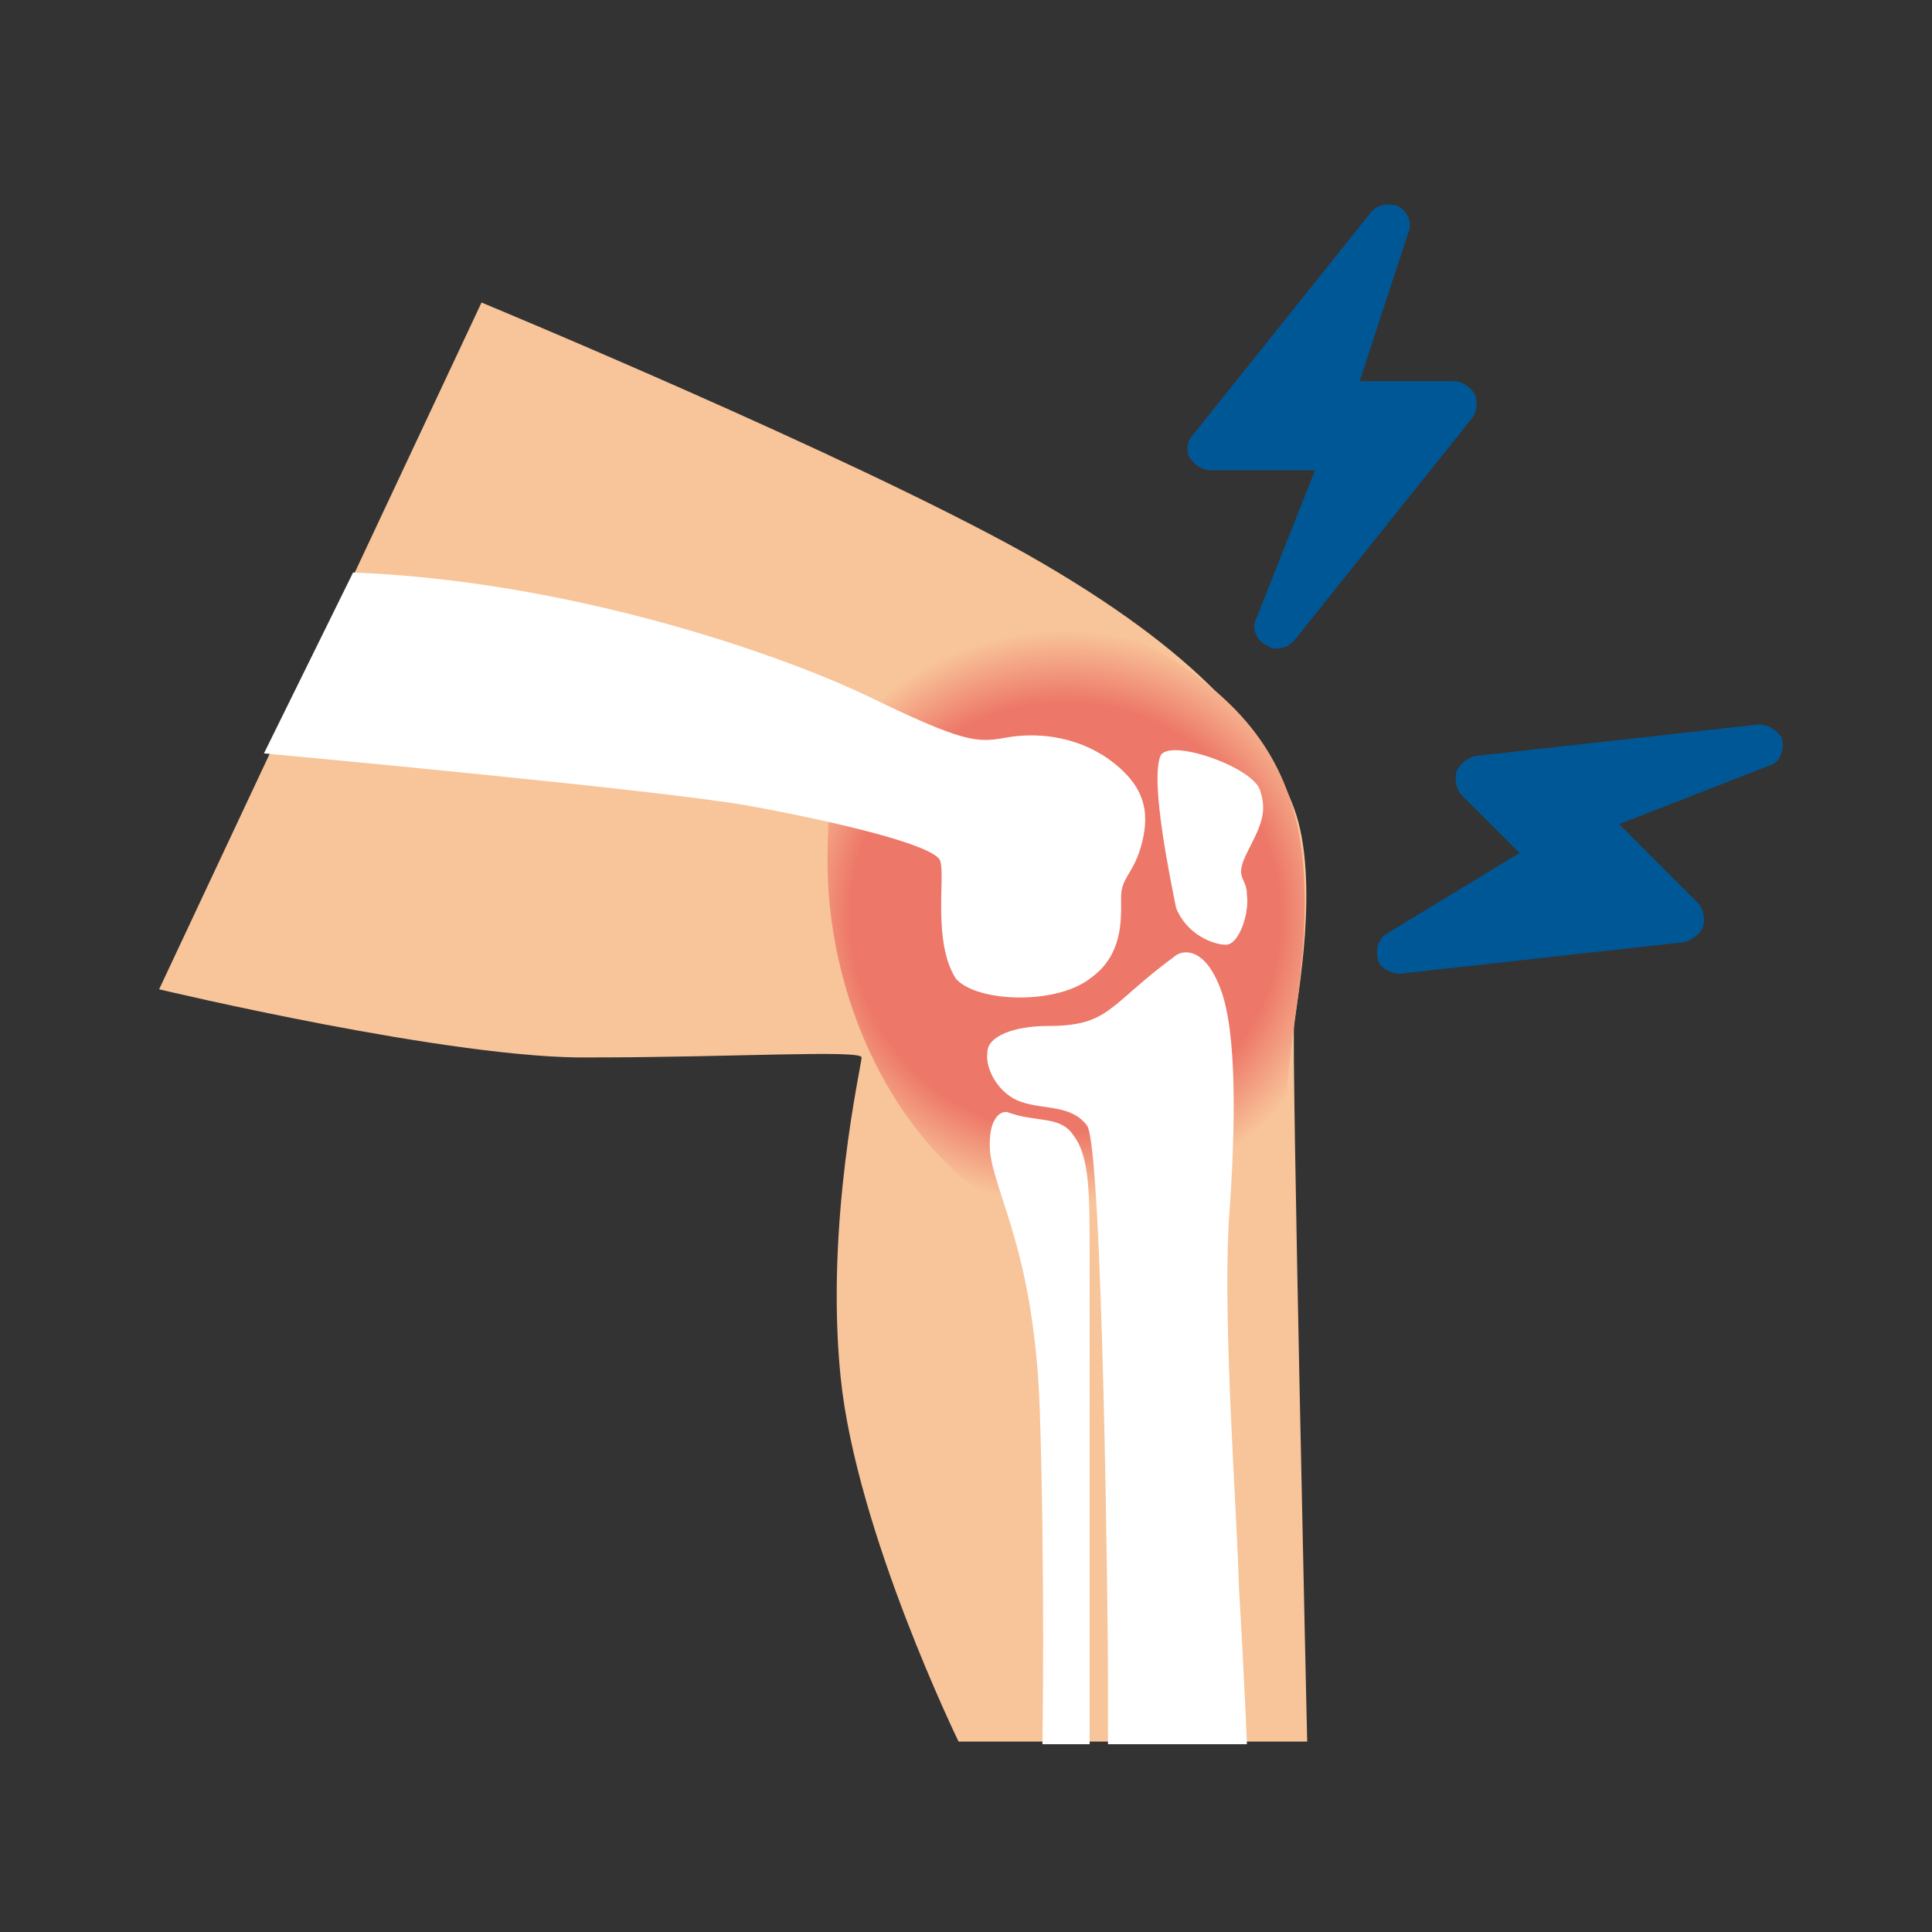<svg width="85" height="85" viewBox="0 0 85 85" fill="none" xmlns="http://www.w3.org/2000/svg">
<rect x="0" y="0" width="85" height="85" fill="#333333" stroke="none"/>
<path d="M7 43.525L21.185 13.31C21.185 13.31 37.33 19.999 45.172 24.381C52.898 28.763 55.781 32.454 56.935 35.567C58.088 38.681 57.05 44.101 56.935 45.024C56.819 46.062 57.511 76.622 57.511 76.622H42.173C42.173 76.622 37.676 67.396 36.984 60.592C36.292 53.788 37.906 46.869 37.906 46.523C37.906 46.177 32.14 46.523 26.028 46.523C20.031 46.638 7 43.525 7 43.525Z" fill="#F8C499"/>
<path d="M56.935 45.139C55.781 53.212 58.088 54.711 49.9 54.711C41.712 54.711 36.407 46.062 36.407 37.874C36.407 29.686 39.175 23.805 46.786 26.688C57.511 30.839 58.203 36.259 56.935 45.139Z" fill="url(#paint0_radial)"/>
<path d="M47.94 43.063C49.439 42.025 49.323 40.411 49.323 39.488C49.323 38.566 49.9 38.45 50.246 37.067C50.592 35.683 50.361 34.529 48.747 33.376C47.248 32.338 45.518 32.223 44.249 32.454C42.981 32.684 42.404 32.684 38.137 30.608C33.755 28.533 24.644 25.534 15.534 25.188L11.613 33.146C11.613 33.146 29.142 34.76 32.948 35.452C36.753 36.144 41.136 37.182 41.366 37.874C41.597 38.566 41.02 41.449 42.058 43.063C42.981 44.101 46.44 44.217 47.94 43.063Z" fill="white"/>
<path d="M53.936 41.564C54.513 41.564 54.974 40.18 54.859 39.373C54.859 38.566 54.282 38.681 54.859 37.528C55.435 36.375 55.781 35.798 55.435 34.76C55.089 33.722 51.399 32.454 51.053 33.261C50.592 34.414 51.514 38.796 51.745 39.95C52.206 41.103 53.36 41.564 53.936 41.564Z" fill="white"/>
<path d="M54.052 53.904C54.398 49.291 54.398 45.37 53.706 43.525C53.014 41.679 52.091 41.795 51.745 42.026C48.747 44.217 48.862 45.139 46.094 45.139C44.595 45.139 43.442 45.6 43.442 46.292C43.327 46.984 43.903 48.138 44.941 48.484C45.979 48.83 47.132 48.599 47.824 49.522C48.516 50.444 48.747 71.433 48.747 73.739C48.747 76.161 48.747 76.738 48.747 76.738H54.859C54.859 76.738 54.743 73.739 54.513 69.933C54.398 66.013 53.821 58.632 54.052 53.904Z" fill="white"/>
<path d="M47.94 55.288C47.94 52.52 47.94 50.905 47.248 49.983C46.671 49.06 45.633 49.406 44.364 48.945C44.134 48.83 43.442 49.06 43.557 50.675C43.788 52.635 45.518 55.172 45.748 62.092C45.979 69.126 45.864 76.737 45.864 76.737H47.94C47.94 76.737 47.94 69.472 47.94 68.55C47.94 67.627 47.94 57.94 47.94 55.288Z" fill="white"/>
<path d="M78.039 33.607L71.235 36.259L74.694 39.719C74.925 39.95 75.04 40.411 74.925 40.757C74.81 41.103 74.464 41.334 74.118 41.449L61.663 42.833H61.548C61.202 42.833 60.74 42.602 60.625 42.256C60.51 41.795 60.625 41.334 60.971 41.103L66.852 37.528L64.315 34.991C64.085 34.76 63.969 34.299 64.085 33.953C64.2 33.607 64.546 33.376 64.892 33.261L77.347 31.877C77.808 31.877 78.154 32.108 78.385 32.454C78.5 32.915 78.385 33.376 78.039 33.607Z" fill="#005796"/>
<path d="M52.437 19.192L60.279 9.389C60.51 9.043 60.971 8.928 61.432 9.043C61.778 9.159 62.124 9.62 62.009 10.081L59.818 16.77H63.969C64.315 16.77 64.661 17 64.892 17.346C65.007 17.692 65.007 18.038 64.776 18.384L56.935 28.187C56.704 28.417 56.473 28.533 56.127 28.533C56.012 28.533 55.897 28.533 55.781 28.417C55.435 28.302 55.09 27.841 55.205 27.38L57.857 20.691H53.244C52.898 20.691 52.552 20.46 52.322 20.114C52.206 19.884 52.206 19.422 52.437 19.192Z" fill="#005796"/>
<defs>
<radialGradient id="paint0_radial" cx="0" cy="0" r="1" gradientUnits="userSpaceOnUse" gradientTransform="translate(46.86 40.353) scale(12.588)">
<stop offset="0.749" stop-color="#ED7768"/>
<stop offset="1" stop-color="#F8C499"/>
</radialGradient>
</defs>
</svg>
